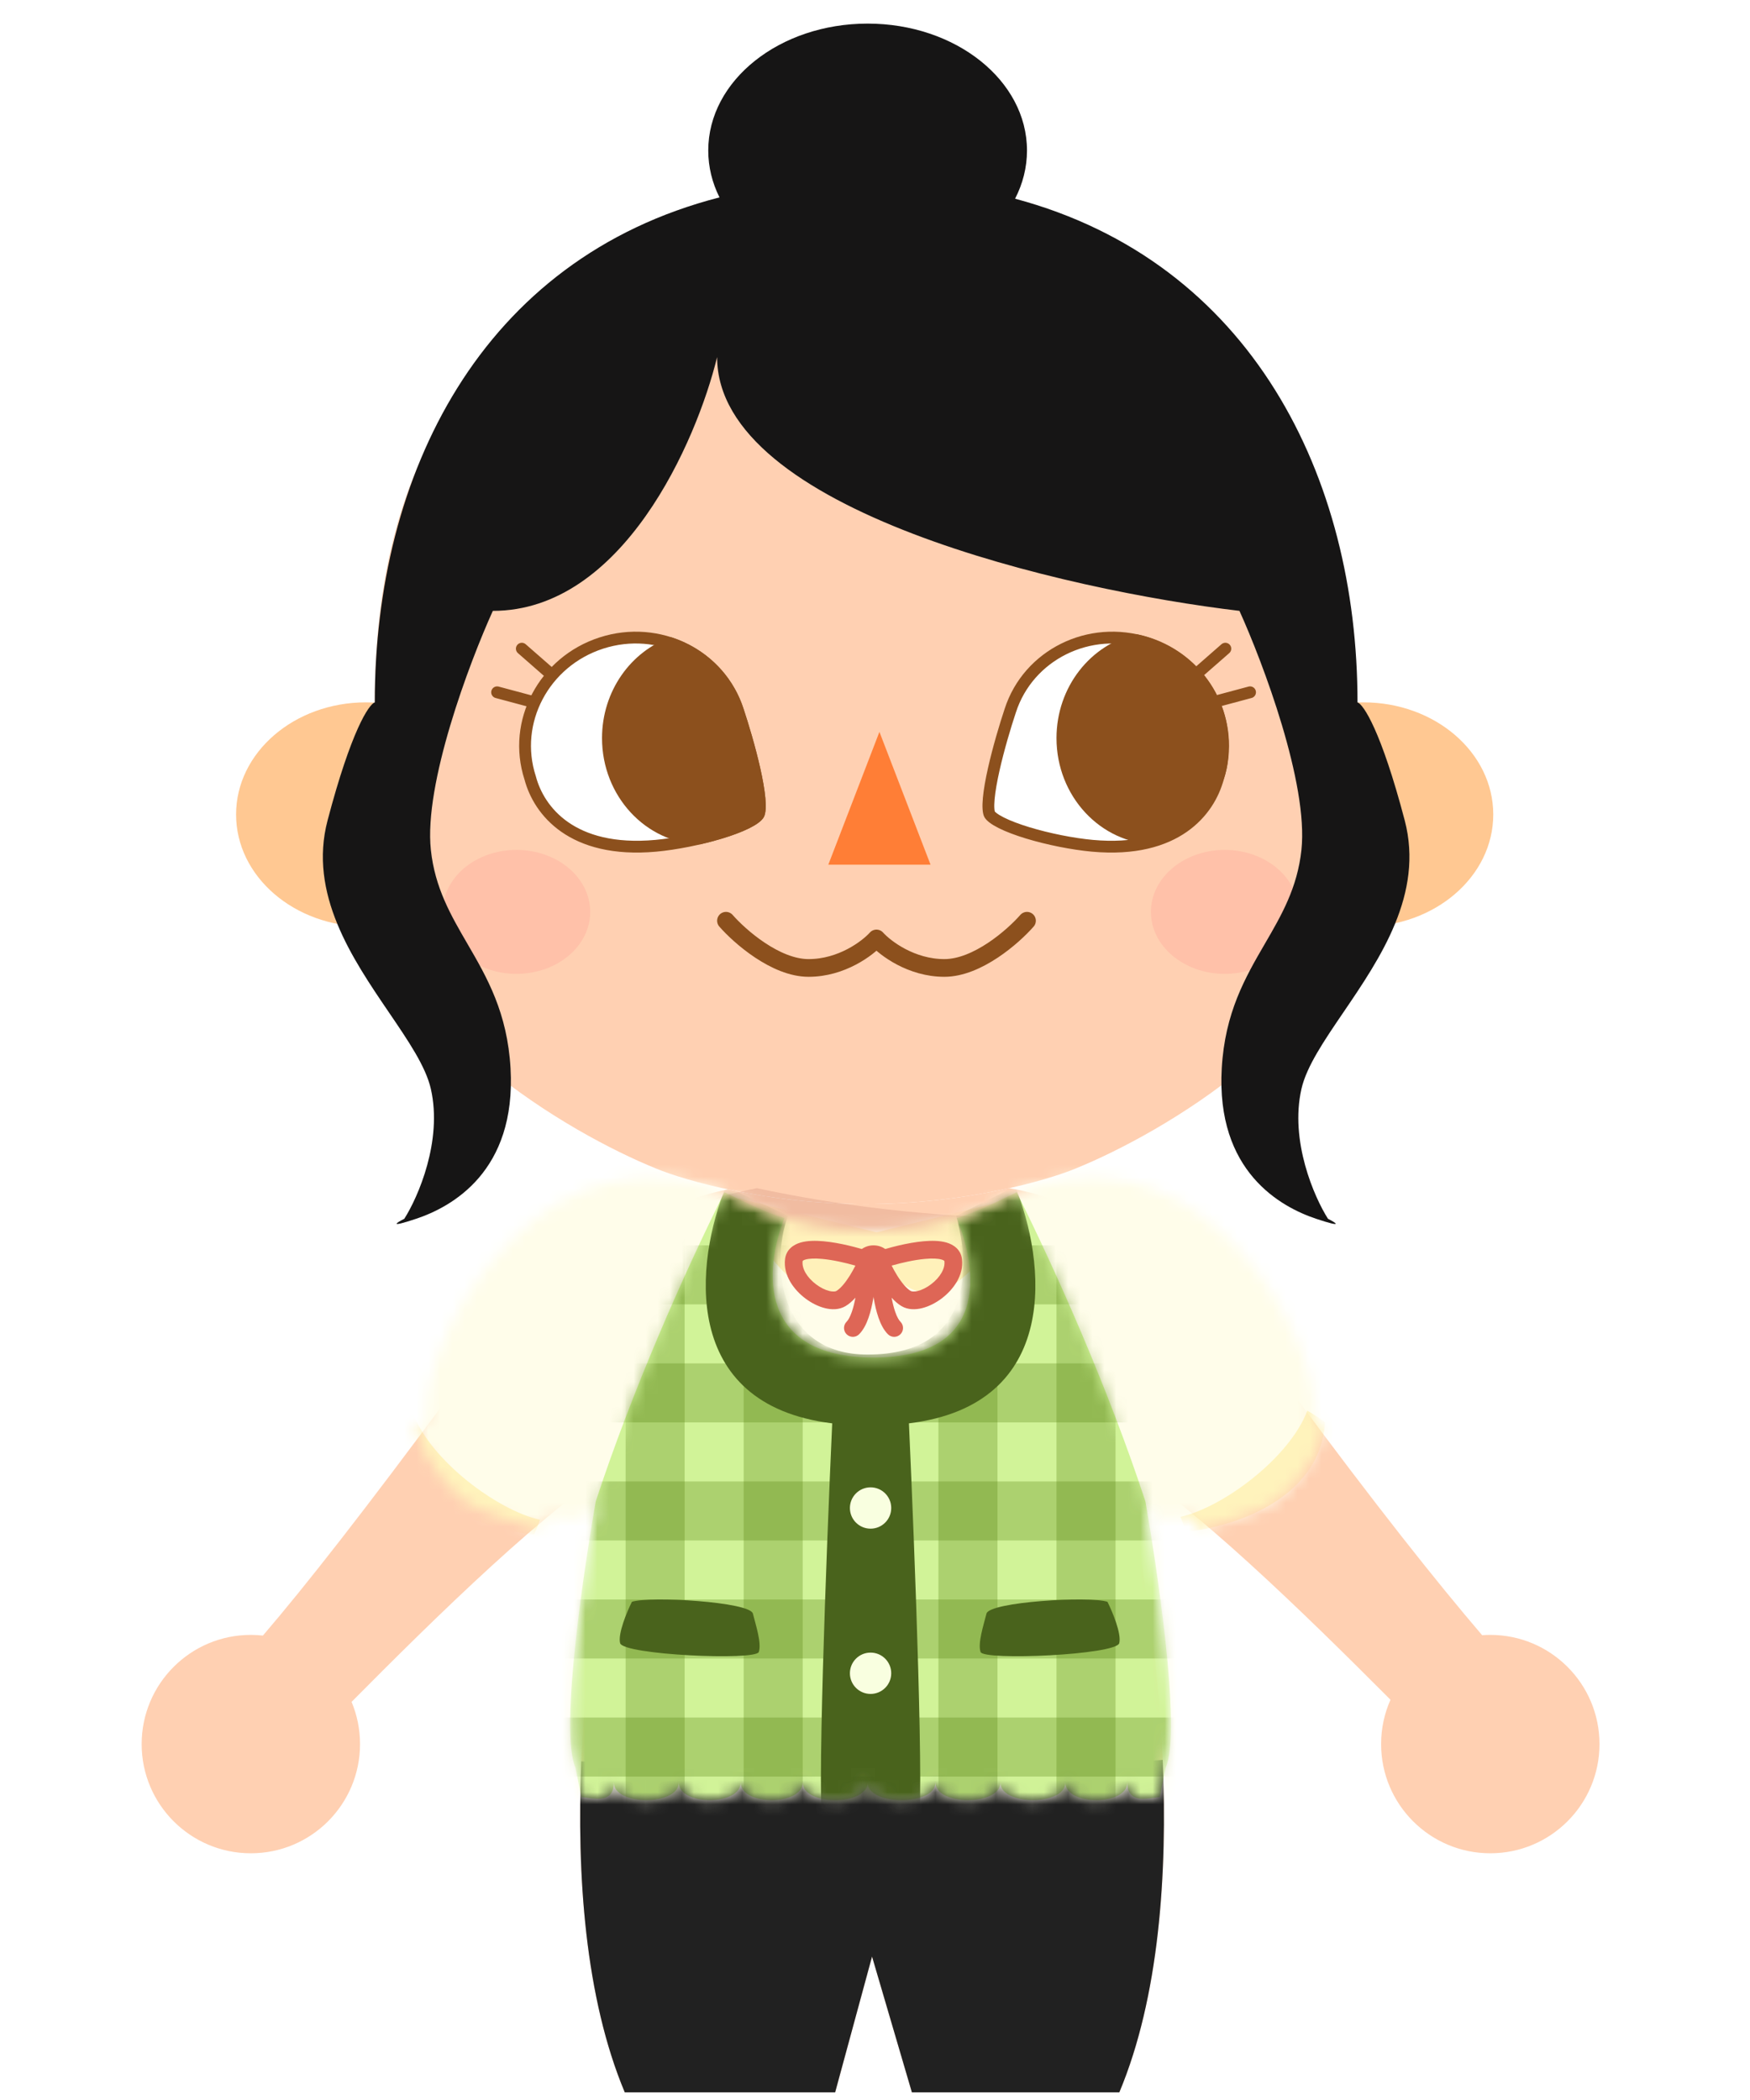 <svg width="145" height="174" viewBox="0 0 145 174" fill="none" xmlns="http://www.w3.org/2000/svg">
<ellipse cx="30.32" cy="67.487" rx="10.759" ry="9.292" fill="#FFC892"/>
<ellipse cx="112.968" cy="67.487" rx="10.759" ry="9.292" fill="#FFC892"/>
<path fill-rule="evenodd" clip-rule="evenodd" d="M71.4 18.094C56.239 18.094 31.054 23.572 31.054 58.196C31.107 58.196 31.16 58.196 31.212 58.195C30.309 63.602 30.032 68.967 30.66 73.6C32.225 85.141 47.124 93.895 54.378 96.829C56.742 97.808 63.523 99.764 71.739 99.764C79.955 99.764 86.736 97.808 89.1 96.829C96.354 93.895 111.253 85.141 112.818 73.6C113.452 68.928 113.159 63.517 112.234 58.069C112.173 23.558 87.03 18.094 71.888 18.094H71.4Z" fill="#FFD0B2"/>
<g opacity="0.7">
<ellipse cx="42.791" cy="75.556" rx="6.113" ry="5.135" fill="#FFBAA5"/>
<ellipse cx="101.475" cy="75.556" rx="6.113" ry="5.135" fill="#FFBAA5"/>
</g>
<path fill-rule="evenodd" clip-rule="evenodd" d="M84.107 16.464C84.742 15.233 85.093 13.884 85.093 12.47C85.093 6.664 79.181 1.956 71.888 1.956C64.596 1.956 58.684 6.664 58.684 12.47C58.684 13.842 59.014 15.153 59.615 16.355C39.787 21.457 31.054 39.39 31.054 58.196C30.565 58.358 29.098 60.543 27.142 67.976C25.541 74.06 29.181 79.41 32.228 83.889C33.835 86.251 35.278 88.37 35.7 90.228C36.678 94.531 34.64 99.193 33.499 100.986C32.847 101.312 32.13 101.769 34.477 100.986C37.411 100.008 42.791 97.074 42.302 88.516C42.037 83.892 40.345 80.981 38.73 78.201C37.356 75.837 36.037 73.569 35.7 70.421C35.113 64.944 38.878 54.935 40.835 50.615C51.593 50.615 57.706 36.596 59.418 29.587C59.418 42.302 88.271 48.904 102.698 50.615C104.654 54.935 108.42 64.944 107.833 70.421C107.496 73.569 106.177 75.837 104.802 78.201C103.187 80.981 101.495 83.892 101.231 88.516C100.742 97.074 106.121 100.008 109.055 100.986C111.403 101.769 110.685 101.312 110.033 100.986C108.892 99.193 106.855 94.531 107.833 90.228C108.255 88.37 109.697 86.251 111.304 83.889C114.352 79.41 117.992 74.06 116.391 67.976C114.435 60.543 112.968 58.358 112.479 58.196C112.479 39.522 103.696 21.709 84.107 16.464Z" fill="#161515"/>
<path d="M83.709 58.879L83.709 58.879L83.711 58.874C85.203 54.26 90.261 51.74 95.027 53.281C99.793 54.822 102.42 59.825 100.928 64.44L100.924 64.452L100.921 64.465C100.56 65.829 99.69 67.382 98.064 68.518C96.442 69.651 94.024 70.399 90.512 70.079C88.887 69.931 86.85 69.526 85.145 69.007C84.292 68.747 83.538 68.463 82.966 68.176C82.68 68.032 82.451 67.893 82.281 67.763C82.106 67.628 82.023 67.525 81.991 67.463C81.957 67.396 81.918 67.256 81.902 67.016C81.886 66.784 81.894 66.496 81.925 66.158C81.987 65.484 82.135 64.657 82.332 63.778C82.725 62.021 83.3 60.105 83.709 58.879Z" fill="white" stroke="#8C501D" stroke-width="0.978"/>
<path d="M61.142 58.879L61.142 58.879L61.141 58.874C59.649 54.26 54.59 51.74 49.825 53.281C45.059 54.822 42.432 59.825 43.923 64.44L43.928 64.452L43.931 64.465C44.292 65.829 45.162 67.382 46.788 68.518C48.41 69.651 50.828 70.399 54.34 70.079C55.965 69.931 58.002 69.526 59.706 69.007C60.559 68.747 61.313 68.463 61.885 68.176C62.171 68.032 62.401 67.893 62.571 67.763C62.746 67.628 62.829 67.525 62.861 67.463C62.895 67.396 62.934 67.256 62.95 67.016C62.965 66.784 62.958 66.496 62.927 66.158C62.865 65.484 62.717 64.657 62.52 63.778C62.126 62.021 61.551 60.105 61.142 58.879Z" fill="white" stroke="#8C501D" stroke-width="0.978"/>
<path fill-rule="evenodd" clip-rule="evenodd" d="M94.146 52.542C90.373 53.375 87.538 56.917 87.538 61.16C87.538 65.977 91.192 69.89 95.726 69.961C100.406 68.233 101.771 64.768 101.789 62.229C102.074 57.542 98.742 53.449 94.146 52.542Z" fill="#8C501D"/>
<path fill-rule="evenodd" clip-rule="evenodd" d="M55.6 52.794C58.366 53.678 60.661 55.8 61.606 58.724C62.432 61.198 63.926 66.454 63.296 67.686C62.876 68.507 60.527 69.38 58.024 69.96C53.511 69.864 49.882 65.96 49.882 61.16C49.882 57.258 52.28 53.948 55.6 52.794Z" fill="#8C501D"/>
<line x1="43.236" y1="53.748" x2="45.445" y2="55.68" stroke="#8C501D" stroke-width="0.978" stroke-linecap="round"/>
<line x1="41.189" y1="57.361" x2="44.023" y2="58.12" stroke="#8C501D" stroke-width="0.978" stroke-linecap="round"/>
<line x1="0.489" y1="-0.489" x2="3.423" y2="-0.489" transform="matrix(-0.753 0.659 0.659 0.753 102.219 53.794)" stroke="#8C501D" stroke-width="0.978" stroke-linecap="round"/>
<line x1="0.489" y1="-0.489" x2="3.423" y2="-0.489" transform="matrix(-0.966 0.259 0.259 0.966 104.175 57.706)" stroke="#8C501D" stroke-width="0.978" stroke-linecap="round"/>
<g clip-path="url(#clip0_2_3449)">
<path d="M60.152 76.29C61.293 77.594 64.26 80.202 66.998 80.202C69.737 80.202 71.889 78.572 72.622 77.757C73.356 78.572 75.508 80.202 78.246 80.202C80.985 80.202 83.952 77.594 85.093 76.29" stroke="#8C501D" stroke-width="1.467" stroke-linecap="round" stroke-linejoin="round"/>
</g>
<g clip-path="url(#clip1_2_3449)">
<path d="M72.867 60.641L77.102 71.644H68.632L72.867 60.641Z" fill="#FF7E36"/>
</g>
<path fill-rule="evenodd" clip-rule="evenodd" d="M60.324 98.551C55.003 99.573 46.023 103.771 37.411 115.413C30.11 125.283 25.348 131.36 21.784 135.518C21.456 135.482 21.122 135.463 20.784 135.463C15.787 135.463 11.737 139.514 11.737 144.511C11.737 149.507 15.787 153.558 20.784 153.558C25.781 153.558 29.831 149.507 29.831 144.511C29.831 143.271 29.582 142.089 29.13 141.013C35.904 134.18 45.735 124.481 51.766 121.037C49.71 127.919 44.591 156.254 51.766 173.364H69.199L72.255 162.116L75.556 173.364H92.745C99.92 156.254 94.8 127.919 92.745 121.037C98.497 124.321 108.211 133.802 115.211 140.838C114.712 141.96 114.435 143.203 114.435 144.511C114.435 149.507 118.485 153.558 123.482 153.558C128.479 153.558 132.529 149.507 132.529 144.511C132.529 139.514 128.479 135.463 123.482 135.463C123.255 135.463 123.029 135.472 122.806 135.488C119.023 131.066 113.982 124.717 107.099 115.413C98.17 103.342 88.845 99.273 83.613 98.451C80.443 99.157 76.314 99.764 71.739 99.764C67.382 99.764 63.429 99.214 60.324 98.551Z" fill="#FFD0B2"/>
<path fill-rule="evenodd" clip-rule="evenodd" d="M96.337 145.816C92.618 146.127 79.244 147.2 72.133 147.2C65.78 147.2 53.573 146.344 48.168 145.94C47.773 155.343 48.481 165.53 51.766 173.364H69.199L72.255 162.116L75.556 173.364H92.745C96.044 165.496 96.744 155.254 96.337 145.816Z" fill="#212121"/>
<g style="mix-blend-mode:hard-light" opacity="0.1" filter="url(#filter0_f_2_3449)">
<path fill-rule="evenodd" clip-rule="evenodd" d="M86.77 100.928C86.199 103.46 85.305 106.491 84.836 108.077C84.63 108.776 84.481 110.009 84.307 111.438C83.875 115.008 83.293 119.807 81.302 120.589C78.515 121.683 75.352 122.259 72.133 122.259C68.914 122.259 65.751 121.683 62.964 120.589C60.176 119.494 59.418 113.212 59.418 108.566C59.418 105.812 58.554 103.397 57.851 101.431C57.651 100.872 57.464 100.35 57.314 99.866C59.264 99.227 61.072 98.766 62.711 98.451C69.06 99.806 77.144 100.93 86.052 100.93C86.292 100.93 86.531 100.93 86.77 100.928Z" fill="#700000"/>
</g>
<mask id="mask0_2_3449" style="mask-type:alpha" maskUnits="userSpaceOnUse" x="34" y="97" width="76" height="53">
<path d="M94.852 124.113C94.689 123.197 94.597 122.753 94.629 122.993C94.686 123.429 94.761 123.799 94.852 124.113Z" fill="black"/>
<path d="M58.929 98.297C43.28 93.406 34.395 112.865 35.455 117.511C35.047 117.837 34.232 118 34.721 118.978C34.966 120.69 37.332 123.57 38.634 124.46C39.856 125.296 43.035 126.172 44.502 126.661C45.089 127.052 45.399 126.172 45.48 125.683C47.204 125.683 48.74 126.442 49.413 124.113C49.577 123.197 49.669 122.753 49.637 122.993C49.579 123.429 49.504 123.799 49.413 124.113C48.641 128.43 46.269 143.24 47.681 146.467L48.17 148.912C48.904 148.912 50.86 149.646 50.86 147.689C50.86 149.646 56.239 149.646 56.239 147.689C56.239 149.646 61.374 149.646 61.374 147.689C61.374 149.646 66.509 149.646 66.509 147.689C66.509 149.646 71.888 149.646 71.888 147.689C71.888 149.646 77.512 149.646 77.512 147.689C77.512 149.646 82.892 149.646 82.892 147.689C82.892 149.646 88.271 149.646 88.271 147.689C88.271 149.646 93.406 149.646 93.406 147.689C93.406 149.646 95.362 148.912 96.096 148.912L96.585 146.467C97.997 143.24 95.624 128.43 94.852 124.113C94.761 123.799 94.686 123.429 94.629 122.993C94.597 122.753 94.689 123.197 94.852 124.113C95.526 126.442 97.062 125.683 98.785 125.683C98.867 126.172 99.177 127.052 99.763 126.661C101.231 126.172 104.409 125.296 105.632 124.46C106.934 123.57 109.3 120.69 109.544 118.978C110.033 118 109.218 117.837 108.811 117.511C109.87 112.865 100.986 93.406 85.337 98.297C82.321 99.519 79.224 101.964 72.133 101.964C65.042 101.964 61.944 99.519 58.929 98.297Z" fill="black"/>
</mask>
<g mask="url(#mask0_2_3449)">
<rect x="19.561" y="93.406" width="104.165" height="79.713" fill="#FFFDEA"/>
<g filter="url(#filter1_ii_2_3449)">
<path d="M45.725 125.927C42.204 125.145 36.678 121.037 35.211 117.125C34.803 117.369 33.939 117.907 33.743 118.103C34.135 124.558 41.568 126.824 45.236 127.15L45.725 125.927Z" fill="#FFF3BC"/>
</g>
<g filter="url(#filter2_d_2_3449)">
<path d="M72.377 102.962C77.072 111.186 82.158 103.605 84.114 98.786L72.377 101.677V102.962Z" fill="#FFF1BA"/>
<path d="M72.867 102.962C68.172 111.186 63.086 103.605 61.13 98.786L72.867 101.677V102.962Z" fill="#FFF1BA"/>
</g>
<g filter="url(#filter3_d_2_3449)">
<path fill-rule="evenodd" clip-rule="evenodd" d="M60.028 98.785C56.706 105.435 52.406 115.13 49.363 124.398C48.544 129.046 46.299 143.307 47.681 146.467L48.17 148.912C48.308 148.912 48.489 148.938 48.693 148.967C49.57 149.093 50.86 149.278 50.86 147.689C50.86 149.646 56.239 149.646 56.239 147.689C56.239 149.646 61.374 149.646 61.374 147.689C61.374 149.646 66.509 149.646 66.509 147.689C66.509 149.646 71.888 149.646 71.888 147.689C71.888 149.646 77.512 149.646 77.512 147.689C77.512 149.646 82.892 149.646 82.892 147.689C82.892 149.646 88.271 149.646 88.271 147.689C88.271 149.646 93.406 149.646 93.406 147.689C93.406 149.278 94.695 149.093 95.573 148.967C95.776 148.938 95.958 148.912 96.096 148.912L96.585 146.467C97.967 143.307 95.722 129.045 94.903 124.398C91.859 115.13 87.559 105.435 84.238 98.785C83.954 98.919 83.666 99.06 83.371 99.204L83.371 99.204L83.371 99.204C82.191 99.781 80.889 100.416 79.274 100.933C81 105.168 82.011 112.479 72.377 112.479C62.745 112.479 63.316 105.17 64.995 100.934C63.379 100.417 62.076 99.781 60.895 99.204L60.895 99.204L60.895 99.204C60.599 99.06 60.311 98.919 60.028 98.785Z" fill="#D1F398"/>
</g>
<mask id="mask1_2_3449" style="mask-type:alpha" maskUnits="userSpaceOnUse" x="47" y="98" width="51" height="52">
<path fill-rule="evenodd" clip-rule="evenodd" d="M60.028 98.785C56.706 105.435 52.406 115.13 49.363 124.398C48.544 129.046 46.299 143.307 47.681 146.467L48.17 148.912C48.308 148.912 48.489 148.938 48.693 148.967C49.57 149.093 50.86 149.278 50.86 147.689C50.86 149.646 56.239 149.646 56.239 147.689C56.239 149.646 61.374 149.646 61.374 147.689C61.374 149.646 66.509 149.646 66.509 147.689C66.509 149.646 71.888 149.646 71.888 147.689C71.888 149.646 77.512 149.646 77.512 147.689C77.512 149.646 82.892 149.646 82.892 147.689C82.892 149.646 88.271 149.646 88.271 147.689C88.271 149.646 93.406 149.646 93.406 147.689C93.406 149.278 94.695 149.093 95.573 148.967C95.776 148.938 95.958 148.912 96.096 148.912L96.585 146.467C97.967 143.307 95.722 129.045 94.903 124.398C91.859 115.13 87.559 105.435 84.238 98.785C83.954 98.919 83.666 99.06 83.371 99.204L83.371 99.204L83.371 99.204C82.191 99.781 80.889 100.416 79.274 100.933C81 105.168 82.011 112.479 72.377 112.479C62.745 112.479 63.316 105.17 64.995 100.934C63.379 100.417 62.076 99.781 60.895 99.204L60.895 99.204L60.895 99.204C60.599 99.06 60.311 98.919 60.028 98.785Z" fill="#D1F398"/>
</mask>
<g mask="url(#mask1_2_3449)">
<rect x="61.619" y="93.406" width="4.89" height="56.239" fill="#56800E" fill-opacity="0.3"/>
<rect x="51.838" y="93.406" width="4.89" height="56.239" fill="#56800E" fill-opacity="0.3"/>
<rect x="87.538" y="93.406" width="4.89" height="56.239" fill="#56800E" fill-opacity="0.3"/>
<rect x="77.757" y="93.406" width="4.89" height="56.239" fill="#56800E" fill-opacity="0.3"/>
<rect x="98.296" y="112.968" width="4.89" height="56.239" transform="rotate(90 98.296 112.968)" fill="#56800E" fill-opacity="0.3"/>
<rect x="98.296" y="132.529" width="4.89" height="56.239" transform="rotate(90 98.296 132.529)" fill="#56800E" fill-opacity="0.3"/>
<rect x="98.296" y="142.31" width="4.89" height="56.239" transform="rotate(90 98.296 142.31)" fill="#56800E" fill-opacity="0.3"/>
<rect x="98.296" y="103.187" width="4.89" height="56.239" transform="rotate(90 98.296 103.187)" fill="#56800E" fill-opacity="0.3"/>
<rect x="98.296" y="122.749" width="4.89" height="56.239" transform="rotate(90 98.296 122.749)" fill="#56800E" fill-opacity="0.3"/>
<g filter="url(#filter4_d_2_3449)">
<path d="M84.114 98.297C86.625 104.46 88.028 116.377 75.311 117.934C75.801 128.667 76.632 150.428 76.045 151.602H68.22C67.634 150.428 68.465 128.667 68.954 117.934C56.237 116.377 57.64 104.46 60.151 98.297L65.286 100.742C63.819 104.817 64.553 112.234 71.888 112.234C80.691 112.234 80.365 104.817 79.224 100.742L84.114 98.297Z" fill="#49631C"/>
</g>
<g filter="url(#filter5_d_2_3449)">
<path d="M51.38 135.655C51.184 134.873 51.951 133.047 52.358 132.232C53.825 131.743 62.139 132.232 62.383 133.21C62.628 134.188 63.117 135.655 62.872 136.389C62.628 137.123 51.624 136.633 51.38 135.655Z" fill="#49631C"/>
</g>
<g filter="url(#filter6_d_2_3449)">
<path d="M92.739 135.655C92.935 134.873 92.169 133.047 91.761 132.232C90.294 131.743 81.98 132.232 81.736 133.21C81.491 134.188 81.002 135.655 81.247 136.389C81.491 137.123 92.495 136.633 92.739 135.655Z" fill="#49631C"/>
</g>
<g filter="url(#filter7_d_2_3449)">
<circle cx="72.133" cy="124.949" r="1.712" fill="#F9FFE0"/>
</g>
<g filter="url(#filter8_d_2_3449)">
<circle cx="72.133" cy="138.642" r="1.712" fill="#F9FFE0"/>
</g>
</g>
<g filter="url(#filter9_d_2_3449)">
<path fill-rule="evenodd" clip-rule="evenodd" d="M68.238 102.359C69.576 102.48 71.115 102.889 72.12 103.225C72.42 103.324 72.622 103.605 72.622 103.921C72.622 104.685 72.559 105.888 72.368 107.036C72.272 107.611 72.141 108.19 71.962 108.702C71.788 109.199 71.544 109.703 71.185 110.063C70.898 110.35 70.434 110.35 70.147 110.063C69.861 109.777 69.861 109.312 70.147 109.026C70.277 108.896 70.43 108.637 70.577 108.217C70.697 107.874 70.797 107.47 70.878 107.034C70.631 107.308 70.359 107.552 70.065 107.728C69.525 108.052 68.888 108.034 68.348 107.899C67.794 107.76 67.233 107.474 66.741 107.105C65.8 106.399 64.877 105.194 65.048 103.83C65.147 103.033 65.754 102.632 66.334 102.464C66.895 102.302 67.579 102.299 68.238 102.359ZM70.876 104.376C70.018 104.131 68.994 103.9 68.106 103.82C67.505 103.765 67.04 103.787 66.742 103.873C66.599 103.915 66.537 103.959 66.518 103.978C66.517 103.979 66.516 103.979 66.516 103.98C66.509 103.986 66.506 103.988 66.503 104.012C66.429 104.604 66.851 105.354 67.622 105.932C67.986 106.205 68.372 106.393 68.704 106.476C69.052 106.562 69.239 106.513 69.31 106.47C69.642 106.271 70.034 105.808 70.411 105.207C70.585 104.927 70.743 104.64 70.876 104.376Z" fill="#DE6656"/>
<path fill-rule="evenodd" clip-rule="evenodd" d="M76.517 102.359C75.179 102.48 73.64 102.889 72.635 103.225C72.335 103.324 72.133 103.605 72.133 103.921C72.133 104.685 72.196 105.888 72.387 107.036C72.483 107.611 72.614 108.19 72.793 108.702C72.967 109.199 73.211 109.703 73.57 110.063C73.857 110.35 74.321 110.35 74.608 110.063C74.894 109.777 74.894 109.312 74.608 109.026C74.478 108.896 74.325 108.637 74.178 108.217C74.058 107.874 73.958 107.47 73.877 107.034C74.124 107.308 74.396 107.552 74.69 107.728C75.229 108.052 75.867 108.034 76.406 107.899C76.961 107.76 77.522 107.474 78.014 107.105C78.955 106.399 79.878 105.194 79.707 103.83C79.608 103.033 79.001 102.632 78.421 102.464C77.859 102.302 77.176 102.299 76.517 102.359ZM73.879 104.376C74.737 104.131 75.76 103.9 76.649 103.82C77.249 103.765 77.715 103.787 78.013 103.873C78.156 103.915 78.217 103.959 78.237 103.978C78.238 103.979 78.239 103.979 78.239 103.98C78.246 103.986 78.249 103.988 78.251 104.012C78.326 104.604 77.903 105.354 77.133 105.932C76.769 106.205 76.383 106.393 76.051 106.476C75.703 106.562 75.516 106.513 75.445 106.47C75.113 106.271 74.72 105.808 74.344 105.207C74.169 104.927 74.012 104.64 73.879 104.376Z" fill="#DE6656"/>
<path d="M73.844 103.921C73.844 104.596 73.188 105.143 72.377 105.143C71.567 105.143 70.91 104.596 70.91 103.921C70.91 103.245 71.567 102.698 72.377 102.698C73.188 102.698 73.844 103.245 73.844 103.921Z" fill="#DE6656"/>
</g>
<g filter="url(#filter10_ii_2_3449)">
<path d="M98.785 125.683C102.306 124.9 107.833 120.792 109.3 116.88C109.707 117.125 110.571 117.663 110.767 117.858C110.376 124.314 102.942 126.579 99.275 126.905L98.785 125.683Z" fill="#FFF3BC"/>
</g>
</g>
<defs>
<filter id="filter0_f_2_3449" x="56.336" y="97.473" width="31.412" height="25.765" filterUnits="userSpaceOnUse" color-interpolation-filters="sRGB">
<feFlood flood-opacity="0" result="BackgroundImageFix"/>
<feBlend mode="normal" in="SourceGraphic" in2="BackgroundImageFix" result="shape"/>
<feGaussianBlur stdDeviation="0.489" result="effect1_foregroundBlur_2_3449"/>
</filter>
<filter id="filter1_ii_2_3449" x="33.254" y="117.125" width="12.47" height="10.025" filterUnits="userSpaceOnUse" color-interpolation-filters="sRGB">
<feFlood flood-opacity="0" result="BackgroundImageFix"/>
<feBlend mode="normal" in="SourceGraphic" in2="BackgroundImageFix" result="shape"/>
<feColorMatrix in="SourceAlpha" type="matrix" values="0 0 0 0 0 0 0 0 0 0 0 0 0 0 0 0 0 0 127 0" result="hardAlpha"/>
<feOffset dx="-0.489"/>
<feGaussianBlur stdDeviation="0.734"/>
<feComposite in2="hardAlpha" operator="arithmetic" k2="-1" k3="1"/>
<feColorMatrix type="matrix" values="0 0 0 0 0.938 0 0 0 0 0.836 0 0 0 0 0.477 0 0 0 0.7 0"/>
<feBlend mode="normal" in2="shape" result="effect1_innerShadow_2_3449"/>
<feColorMatrix in="SourceAlpha" type="matrix" values="0 0 0 0 0 0 0 0 0 0 0 0 0 0 0 0 0 0 127 0" result="hardAlpha"/>
<feOffset dx="-0.489"/>
<feGaussianBlur stdDeviation="0.734"/>
<feComposite in2="hardAlpha" operator="arithmetic" k2="-1" k3="1"/>
<feColorMatrix type="matrix" values="0 0 0 0 0.938 0 0 0 0 0.836 0 0 0 0 0.477 0 0 0 0.7 0"/>
<feBlend mode="normal" in2="effect1_innerShadow_2_3449" result="effect2_innerShadow_2_3449"/>
</filter>
<filter id="filter2_d_2_3449" x="60.152" y="98.297" width="24.941" height="9.781" filterUnits="userSpaceOnUse" color-interpolation-filters="sRGB">
<feFlood flood-opacity="0" result="BackgroundImageFix"/>
<feColorMatrix in="SourceAlpha" type="matrix" values="0 0 0 0 0 0 0 0 0 0 0 0 0 0 0 0 0 0 127 0" result="hardAlpha"/>
<feOffset dy="0.489"/>
<feGaussianBlur stdDeviation="0.489"/>
<feColorMatrix type="matrix" values="0 0 0 0 0.867 0 0 0 0 0.58 0 0 0 0 0.419 0 0 0 0.3 0"/>
<feBlend mode="normal" in2="BackgroundImageFix" result="effect1_dropShadow_2_3449"/>
<feBlend mode="normal" in="SourceGraphic" in2="effect1_dropShadow_2_3449" result="shape"/>
</filter>
<filter id="filter3_d_2_3449" x="44.307" y="95.85" width="55.652" height="56.24" filterUnits="userSpaceOnUse" color-interpolation-filters="sRGB">
<feFlood flood-opacity="0" result="BackgroundImageFix"/>
<feColorMatrix in="SourceAlpha" type="matrix" values="0 0 0 0 0 0 0 0 0 0 0 0 0 0 0 0 0 0 127 0" result="hardAlpha"/>
<feOffset/>
<feGaussianBlur stdDeviation="1.467"/>
<feColorMatrix type="matrix" values="0 0 0 0 0.65 0 0 0 0 0.493 0 0 0 0 0.187 0 0 0 0.6 0"/>
<feBlend mode="normal" in2="BackgroundImageFix" result="effect1_dropShadow_2_3449"/>
<feBlend mode="normal" in="SourceGraphic" in2="effect1_dropShadow_2_3449" result="shape"/>
</filter>
<filter id="filter4_d_2_3449" x="56.521" y="96.341" width="31.223" height="57.218" filterUnits="userSpaceOnUse" color-interpolation-filters="sRGB">
<feFlood flood-opacity="0" result="BackgroundImageFix"/>
<feColorMatrix in="SourceAlpha" type="matrix" values="0 0 0 0 0 0 0 0 0 0 0 0 0 0 0 0 0 0 127 0" result="hardAlpha"/>
<feOffset/>
<feGaussianBlur stdDeviation="0.978"/>
<feColorMatrix type="matrix" values="0 0 0 0 0.335 0 0 0 0 0.5 0 0 0 0 0.05 0 0 0 0.6 0"/>
<feBlend mode="normal" in2="BackgroundImageFix" result="effect1_dropShadow_2_3449"/>
<feBlend mode="normal" in="SourceGraphic" in2="effect1_dropShadow_2_3449" result="shape"/>
</filter>
<filter id="filter5_d_2_3449" x="50.371" y="131.551" width="13.546" height="6.658" filterUnits="userSpaceOnUse" color-interpolation-filters="sRGB">
<feFlood flood-opacity="0" result="BackgroundImageFix"/>
<feColorMatrix in="SourceAlpha" type="matrix" values="0 0 0 0 0 0 0 0 0 0 0 0 0 0 0 0 0 0 127 0" result="hardAlpha"/>
<feOffset dy="0.489"/>
<feGaussianBlur stdDeviation="0.489"/>
<feColorMatrix type="matrix" values="0 0 0 0 0.286 0 0 0 0 0.388 0 0 0 0 0.11 0 0 0 1 0"/>
<feBlend mode="normal" in2="BackgroundImageFix" result="effect1_dropShadow_2_3449"/>
<feBlend mode="normal" in="SourceGraphic" in2="effect1_dropShadow_2_3449" result="shape"/>
</filter>
<filter id="filter6_d_2_3449" x="80.202" y="131.551" width="13.546" height="6.658" filterUnits="userSpaceOnUse" color-interpolation-filters="sRGB">
<feFlood flood-opacity="0" result="BackgroundImageFix"/>
<feColorMatrix in="SourceAlpha" type="matrix" values="0 0 0 0 0 0 0 0 0 0 0 0 0 0 0 0 0 0 127 0" result="hardAlpha"/>
<feOffset dy="0.489"/>
<feGaussianBlur stdDeviation="0.489"/>
<feColorMatrix type="matrix" values="0 0 0 0 0.286 0 0 0 0 0.388 0 0 0 0 0.11 0 0 0 1 0"/>
<feBlend mode="normal" in2="BackgroundImageFix" result="effect1_dropShadow_2_3449"/>
<feBlend mode="normal" in="SourceGraphic" in2="effect1_dropShadow_2_3449" result="shape"/>
</filter>
<filter id="filter7_d_2_3449" x="59.173" y="111.99" width="25.919" height="25.919" filterUnits="userSpaceOnUse" color-interpolation-filters="sRGB">
<feFlood flood-opacity="0" result="BackgroundImageFix"/>
<feColorMatrix in="SourceAlpha" type="matrix" values="0 0 0 0 0 0 0 0 0 0 0 0 0 0 0 0 0 0 127 0" result="hardAlpha"/>
<feOffset/>
<feGaussianBlur stdDeviation="5.624"/>
<feColorMatrix type="matrix" values="0 0 0 0 0.162 0 0 0 0 0.25 0 0 0 0 0.01 0 0 0 1 0"/>
<feBlend mode="normal" in2="BackgroundImageFix" result="effect1_dropShadow_2_3449"/>
<feBlend mode="normal" in="SourceGraphic" in2="effect1_dropShadow_2_3449" result="shape"/>
</filter>
<filter id="filter8_d_2_3449" x="59.173" y="125.683" width="25.919" height="25.919" filterUnits="userSpaceOnUse" color-interpolation-filters="sRGB">
<feFlood flood-opacity="0" result="BackgroundImageFix"/>
<feColorMatrix in="SourceAlpha" type="matrix" values="0 0 0 0 0 0 0 0 0 0 0 0 0 0 0 0 0 0 127 0" result="hardAlpha"/>
<feOffset/>
<feGaussianBlur stdDeviation="5.624"/>
<feColorMatrix type="matrix" values="0 0 0 0 0.162 0 0 0 0 0.25 0 0 0 0 0.01 0 0 0 1 0"/>
<feBlend mode="normal" in2="BackgroundImageFix" result="effect1_dropShadow_2_3449"/>
<feBlend mode="normal" in="SourceGraphic" in2="effect1_dropShadow_2_3449" result="shape"/>
</filter>
<filter id="filter9_d_2_3449" x="64.049" y="101.834" width="16.657" height="9.911" filterUnits="userSpaceOnUse" color-interpolation-filters="sRGB">
<feFlood flood-opacity="0" result="BackgroundImageFix"/>
<feColorMatrix in="SourceAlpha" type="matrix" values="0 0 0 0 0 0 0 0 0 0 0 0 0 0 0 0 0 0 127 0" result="hardAlpha"/>
<feOffset dy="0.489"/>
<feGaussianBlur stdDeviation="0.489"/>
<feColorMatrix type="matrix" values="0 0 0 0 0.533 0 0 0 0 0.069 0 0 0 0 0.069 0 0 0 0.3 0"/>
<feBlend mode="normal" in2="BackgroundImageFix" result="effect1_dropShadow_2_3449"/>
<feBlend mode="normal" in="SourceGraphic" in2="effect1_dropShadow_2_3449" result="shape"/>
</filter>
<filter id="filter10_ii_2_3449" x="98.296" y="116.88" width="12.47" height="10.025" filterUnits="userSpaceOnUse" color-interpolation-filters="sRGB">
<feFlood flood-opacity="0" result="BackgroundImageFix"/>
<feBlend mode="normal" in="SourceGraphic" in2="BackgroundImageFix" result="shape"/>
<feColorMatrix in="SourceAlpha" type="matrix" values="0 0 0 0 0 0 0 0 0 0 0 0 0 0 0 0 0 0 127 0" result="hardAlpha"/>
<feOffset dx="-0.489"/>
<feGaussianBlur stdDeviation="0.734"/>
<feComposite in2="hardAlpha" operator="arithmetic" k2="-1" k3="1"/>
<feColorMatrix type="matrix" values="0 0 0 0 0.938 0 0 0 0 0.836 0 0 0 0 0.477 0 0 0 0.7 0"/>
<feBlend mode="normal" in2="shape" result="effect1_innerShadow_2_3449"/>
<feColorMatrix in="SourceAlpha" type="matrix" values="0 0 0 0 0 0 0 0 0 0 0 0 0 0 0 0 0 0 127 0" result="hardAlpha"/>
<feOffset dx="-0.489"/>
<feGaussianBlur stdDeviation="0.734"/>
<feComposite in2="hardAlpha" operator="arithmetic" k2="-1" k3="1"/>
<feColorMatrix type="matrix" values="0 0 0 0 0.938 0 0 0 0 0.836 0 0 0 0 0.477 0 0 0 0.7 0"/>
<feBlend mode="normal" in2="effect1_innerShadow_2_3449" result="effect2_innerShadow_2_3449"/>
</filter>
<clipPath id="clip0_2_3449">
<rect width="31.788" height="12.715" fill="white" transform="translate(56.728 75.312)"/>
</clipPath>
<clipPath id="clip1_2_3449">
<rect width="16.138" height="16.138" fill="white" transform="translate(64.553 59.174)"/>
</clipPath>
</defs>
</svg>
